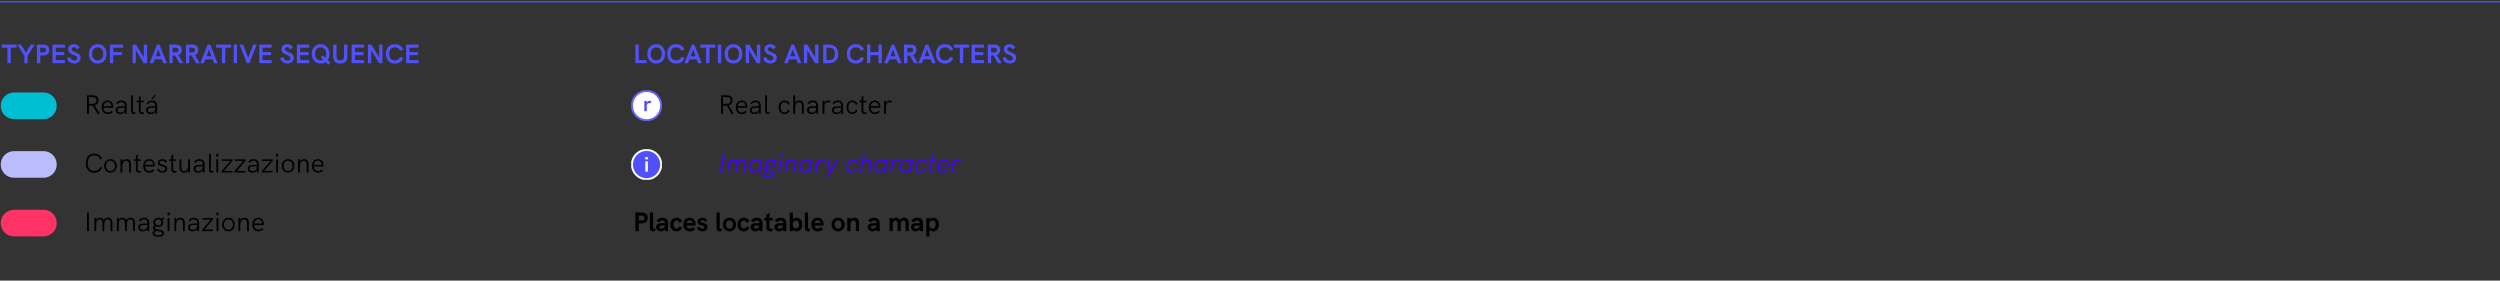 <?xml version="1.0" encoding="utf-8"?>
<!-- Generator: Adobe Illustrator 25.1.0, SVG Export Plug-In . SVG Version: 6.00 Build 0)  -->
<svg version="1.1" id="Livello_1" xmlns="http://www.w3.org/2000/svg" xmlns:xlink="http://www.w3.org/1999/xlink" x="0px" y="0px"
	 viewBox="0 0 938 105.29" enable-background="new 0 0 938 105.29" xml:space="preserve">
<rect x="0" y="0" width="938" height="105.29" fill="#333333" stroke="none"/>
<g>
	<defs>
		<rect id="SVGID_1_" y="0" width="938" height="105.29"/>
	</defs>
	<clipPath id="SVGID_2_">
		<use xlink:href="#SVGID_1_"  overflow="visible"/>
	</clipPath>
	<g id="Legend01" clip-path="url(#SVGID_2_)">
		<g enable-background="new    ">
			<path d="M36.582,42.713l-1.779-3.088h-0.47h-0.969v3.088h-0.71v-6.966h1.989
				c1.499,0,2.299,0.669,2.299,1.929c0,0.979-0.49,1.609-1.429,1.858l1.899,3.179H36.582z
				 M34.572,38.965c1.1,0,1.649-0.43,1.649-1.279s-0.55-1.279-1.649-1.279h-1.209v2.559H34.572z"/>
			<path d="M42.451,40.435h-3.608c0.02,1.079,0.62,1.729,1.589,1.729c0.54,0,0.969-0.14,1.419-0.619
				l0.48,0.419c-0.58,0.61-1.149,0.83-1.909,0.83c-1.499,0-2.269-1.119-2.269-2.519
				c0-1.39,0.76-2.568,2.189-2.568c1.509,0,2.139,1.179,2.139,2.298
				C42.481,40.145,42.471,40.315,42.451,40.435z M38.843,39.855h2.979c0-0.021-0.01-0.07-0.01-0.16
				c-0.05-0.8-0.56-1.409-1.469-1.409C39.453,38.285,38.903,38.986,38.843,39.855z"/>
			<path d="M47.542,39.645v3.068h-0.63l-0.04-0.76c-0.39,0.55-0.989,0.84-1.769,0.84
				c-1.069,0-1.699-0.56-1.699-1.51c0-0.499,0.2-0.879,0.56-1.099
				c0.38-0.22,0.91-0.311,1.879-0.311h1.009v-0.229c0-0.859-0.45-1.329-1.279-1.329
				c-0.62,0-1.099,0.27-1.499,0.819l-0.5-0.42c0.529-0.689,1.169-1.009,2.009-1.009
				C46.822,37.706,47.542,38.415,47.542,39.645z M46.852,40.504v-0.069h-0.949
				c-0.91,0-1.299,0.06-1.539,0.249c-0.18,0.141-0.27,0.36-0.27,0.64
				c0,0.55,0.47,0.9,1.209,0.9C46.252,42.224,46.852,41.554,46.852,40.504z"/>
			<path d="M49.184,41.644v-5.896h0.689v5.856c0,0.34,0.12,0.56,0.45,0.56
				c0.15,0,0.32-0.04,0.47-0.09l0.01,0.59c-0.21,0.069-0.46,0.13-0.68,0.13
				C49.553,42.793,49.184,42.413,49.184,41.644z"/>
			<path d="M53.973,42.663c-0.26,0.08-0.52,0.13-0.75,0.13c-0.66,0-1.14-0.37-1.14-1.239
				v-3.188h-0.819v-0.58h0.819v-1.379l0.689-0.52v1.898h1.189v0.58h-1.189v3.099
				c0,0.479,0.22,0.699,0.61,0.699c0.17,0,0.36-0.04,0.58-0.109L53.973,42.663z"/>
			<path d="M58.952,39.645v3.068h-0.63l-0.04-0.76c-0.39,0.55-0.989,0.84-1.769,0.84
				c-1.069,0-1.699-0.56-1.699-1.51c0-0.499,0.2-0.879,0.56-1.099
				c0.38-0.22,0.91-0.311,1.879-0.311h1.009v-0.229c0-0.859-0.45-1.329-1.279-1.329
				c-0.62,0-1.099,0.27-1.499,0.819l-0.5-0.42c0.529-0.689,1.169-1.009,2.009-1.009
				C58.232,37.706,58.952,38.415,58.952,39.645z M58.262,40.504v-0.069H57.312
				c-0.91,0-1.299,0.06-1.539,0.249c-0.18,0.141-0.27,0.36-0.27,0.64
				c0,0.55,0.47,0.9,1.209,0.9C57.662,42.224,58.262,41.554,58.262,40.504z M57.282,37.156h-0.529
				l1.079-1.409h0.74L57.282,37.156z"/>
		</g>
		<g enable-background="new    ">
			<path d="M32.193,61.215c0-2.239,1.209-3.568,3.218-3.568c1.399,0,2.378,0.64,2.868,1.909l-0.66,0.25
				c-0.37-1-1.109-1.479-2.208-1.479c-1.599,0-2.509,1.04-2.509,2.889
				c0,1.859,0.899,2.918,2.458,2.918c1.09,0,1.869-0.51,2.259-1.509l0.68,0.25
				c-0.52,1.27-1.549,1.938-2.938,1.938C33.382,64.813,32.193,63.464,32.193,61.215z"/>
			<path d="M39.083,62.244c0-1.459,0.95-2.538,2.359-2.538c1.399,0,2.369,1.079,2.369,2.538
				c0,1.449-0.959,2.549-2.369,2.549S39.083,63.703,39.083,62.244z M43.121,62.244
				c0-1.119-0.63-1.929-1.679-1.929c-1.06,0-1.669,0.819-1.669,1.929
				c0,1.119,0.62,1.939,1.669,1.939C42.501,64.184,43.121,63.344,43.121,62.244z"/>
			<path d="M49.13,61.695v3.019h-0.689v-2.849c0-1.06-0.34-1.549-1.08-1.549
				c-0.93,0-1.469,0.8-1.469,2.188v2.209h-0.689v-4.928h0.689v0.72
				c0.32-0.499,0.919-0.799,1.629-0.799C48.581,59.706,49.13,60.386,49.13,61.695z"/>
			<path d="M52.881,64.663c-0.26,0.08-0.52,0.13-0.75,0.13c-0.66,0-1.14-0.37-1.14-1.239
				v-3.188h-0.819v-0.58h0.819v-1.379l0.69-0.52v1.898h1.189v0.58h-1.189v3.099
				c0,0.479,0.22,0.699,0.609,0.699c0.17,0,0.36-0.04,0.58-0.109L52.881,64.663z"/>
			<path d="M58.04,62.435h-3.608c0.02,1.079,0.62,1.729,1.589,1.729c0.54,0,0.969-0.14,1.419-0.619
				l0.48,0.419c-0.58,0.61-1.149,0.83-1.909,0.83c-1.499,0-2.269-1.119-2.269-2.519
				c0-1.39,0.76-2.568,2.189-2.568c1.509,0,2.139,1.179,2.139,2.298
				C58.07,62.145,58.06,62.315,58.04,62.435z M54.432,61.855h2.979c0-0.021-0.01-0.07-0.01-0.16
				c-0.05-0.8-0.56-1.409-1.469-1.409C55.042,60.285,54.492,60.986,54.432,61.855z"/>
			<path d="M58.933,63.504l0.58-0.26c0.18,0.51,0.66,0.939,1.429,0.939
				c0.669,0,1.1-0.33,1.1-0.85c0-1.31-2.839-0.49-2.839-2.239
				c0-0.859,0.7-1.389,1.689-1.389c0.79,0,1.429,0.329,1.769,1.029l-0.55,0.3
				c-0.24-0.44-0.63-0.72-1.239-0.72c-0.61,0-1,0.25-1,0.68
				c0,1.169,2.848,0.43,2.848,2.299c0,0.999-0.819,1.499-1.769,1.499
				C59.982,64.793,59.193,64.293,58.933,63.504z"/>
			<path d="M66.171,64.663c-0.26,0.08-0.52,0.13-0.75,0.13c-0.66,0-1.14-0.37-1.14-1.239
				v-3.188h-0.819v-0.58h0.819v-1.379l0.69-0.52v1.898h1.189v0.58h-1.189v3.099
				c0,0.479,0.22,0.699,0.609,0.699c0.17,0,0.36-0.04,0.58-0.109L66.171,64.663z"/>
			<path d="M71.29,59.785v4.928h-0.689v-0.71c-0.35,0.53-0.979,0.79-1.629,0.79
				c-1.119,0-1.609-0.77-1.609-1.989v-3.019h0.689v2.849c0,0.8,0.14,1.55,1.08,1.55
				c0.979,0,1.469-0.85,1.469-2.129v-2.27H71.29z"/>
			<path d="M76.78,61.645v3.068h-0.63l-0.04-0.76c-0.39,0.55-0.989,0.84-1.769,0.84
				c-1.069,0-1.699-0.56-1.699-1.51c0-0.499,0.2-0.879,0.56-1.099
				c0.38-0.22,0.91-0.311,1.879-0.311h1.009v-0.229c0-0.859-0.45-1.329-1.279-1.329
				c-0.62,0-1.099,0.27-1.499,0.819l-0.5-0.42c0.529-0.689,1.169-1.009,2.009-1.009
				C76.061,59.706,76.78,60.415,76.78,61.645z M76.09,62.504v-0.069h-0.949
				c-0.91,0-1.299,0.06-1.539,0.249c-0.18,0.141-0.27,0.36-0.27,0.64
				c0,0.55,0.47,0.9,1.209,0.9C75.491,64.224,76.09,63.554,76.09,62.504z"/>
			<path d="M78.422,63.644v-5.896h0.689v5.856c0,0.34,0.12,0.56,0.45,0.56
				c0.15,0,0.32-0.04,0.47-0.09l0.01,0.59c-0.21,0.069-0.46,0.13-0.68,0.13
				C78.792,64.793,78.422,64.413,78.422,63.644z"/>
			<path d="M81.102,57.747h0.799v1.02h-0.799V57.747z M81.162,59.785h0.689v4.928h-0.689V59.785z"/>
			<path d="M87.23,60.335l-3.208,3.788h3.188v0.59h-4.098v-0.5l3.278-3.838h-3.108v-0.59h3.948V60.335z"
				/>
			<path d="M92.1,60.335l-3.208,3.788h3.188v0.59h-4.098v-0.5l3.278-3.838h-3.108v-0.59h3.948V60.335z"
				/>
			<path d="M97.08,61.645v3.068H96.45l-0.04-0.76c-0.39,0.55-0.989,0.84-1.769,0.84
				c-1.069,0-1.699-0.56-1.699-1.51c0-0.499,0.2-0.879,0.56-1.099
				c0.38-0.22,0.91-0.311,1.879-0.311h1.009v-0.229c0-0.859-0.45-1.329-1.279-1.329
				c-0.62,0-1.099,0.27-1.499,0.819l-0.5-0.42c0.529-0.689,1.169-1.009,2.009-1.009
				C96.36,59.706,97.08,60.415,97.08,61.645z M96.39,62.504v-0.069h-0.949
				c-0.91,0-1.299,0.06-1.539,0.249c-0.18,0.141-0.27,0.36-0.27,0.64
				c0,0.55,0.47,0.9,1.209,0.9C95.791,64.224,96.39,63.554,96.39,62.504z"/>
			<path d="M102.32,60.335l-3.208,3.788h3.188v0.59h-4.098v-0.5l3.278-3.838h-3.108v-0.59h3.948V60.335z
				"/>
			<path d="M103.572,57.747h0.799v1.02h-0.799V57.747z M103.632,59.785h0.689v4.928h-0.689V59.785z"/>
			<path d="M105.712,62.244c0-1.459,0.949-2.538,2.358-2.538c1.399,0,2.369,1.079,2.369,2.538
				c0,1.449-0.959,2.549-2.369,2.549S105.712,63.703,105.712,62.244z M109.75,62.244
				c0-1.119-0.63-1.929-1.679-1.929c-1.06,0-1.669,0.819-1.669,1.929
				c0,1.119,0.62,1.939,1.669,1.939C109.13,64.184,109.75,63.344,109.75,62.244z"/>
			<path d="M115.759,61.695v3.019h-0.689v-2.849c0-1.06-0.34-1.549-1.08-1.549
				c-0.93,0-1.469,0.8-1.469,2.188v2.209h-0.689v-4.928h0.689v0.72
				c0.32-0.499,0.919-0.799,1.629-0.799C115.209,59.706,115.759,60.386,115.759,61.695z"/>
			<path d="M121.359,62.435h-3.608c0.02,1.079,0.62,1.729,1.589,1.729
				c0.54,0,0.969-0.14,1.419-0.619l0.48,0.419c-0.58,0.61-1.149,0.83-1.909,0.83
				c-1.499,0-2.269-1.119-2.269-2.519c0-1.39,0.76-2.568,2.189-2.568
				c1.509,0,2.139,1.179,2.139,2.298C121.389,62.145,121.379,62.315,121.359,62.435z M117.751,61.855
				h2.979c0-0.021-0.01-0.07-0.01-0.16c-0.05-0.8-0.56-1.409-1.469-1.409
				C118.361,60.285,117.811,60.986,117.751,61.855z"/>
		</g>
		<g enable-background="new    ">
			<path d="M32.652,79.747h0.71v6.966h-0.71V79.747z"/>
			<path d="M42.169,83.635v3.078H41.479V83.824c0-0.42,0-1.509-1.079-1.509
				c-1,0-1.27,0.919-1.27,2.028v2.369h-0.689v-2.849c0-0.819-0.25-1.549-1.109-1.549
				c-0.959,0-1.229,0.909-1.229,2.028v2.369H35.413l-0.01-4.928h0.67v0.601
				c0.31-0.49,0.81-0.68,1.359-0.68c0.69,0,1.2,0.3,1.449,0.949
				c0.32-0.63,0.87-0.949,1.619-0.949C41.679,81.706,42.169,82.486,42.169,83.635z"/>
			<path d="M50.629,83.635v3.078h-0.69V83.824c0-0.42,0-1.509-1.079-1.509
				c-1,0-1.27,0.919-1.27,2.028v2.369h-0.689v-2.849c0-0.819-0.25-1.549-1.109-1.549
				c-0.959,0-1.229,0.909-1.229,2.028v2.369h-0.689l-0.01-4.928h0.67v0.601
				c0.31-0.49,0.81-0.68,1.359-0.68c0.69,0,1.2,0.3,1.449,0.949
				c0.32-0.63,0.87-0.949,1.619-0.949C50.139,81.706,50.629,82.486,50.629,83.635z"/>
			<path d="M56,83.645v3.068h-0.63l-0.04-0.76c-0.39,0.55-0.989,0.84-1.769,0.84
				c-1.069,0-1.699-0.56-1.699-1.51c0-0.499,0.2-0.879,0.56-1.099
				c0.38-0.22,0.91-0.311,1.879-0.311h1.009v-0.229c0-0.859-0.45-1.329-1.279-1.329
				c-0.62,0-1.099,0.27-1.499,0.819l-0.5-0.42c0.529-0.689,1.169-1.009,2.009-1.009
				C55.281,81.706,56,82.415,56,83.645z M55.311,84.504v-0.069h-0.949
				c-0.91,0-1.299,0.06-1.539,0.249c-0.18,0.141-0.27,0.36-0.27,0.64
				c0,0.55,0.47,0.9,1.209,0.9C54.711,86.224,55.311,85.554,55.311,84.504z"/>
			<path d="M61.521,87.473c0,0.93-0.87,1.359-2.109,1.359c-1.369,0-2.199-0.54-2.199-1.52
				c0-0.1,0.01-0.16,0.02-0.22l0.799-0.68c-0.38-0.17-0.64-0.45-0.64-0.939
				c0-0.399,0.18-0.699,0.53-0.939c-0.26-0.3-0.42-0.68-0.42-1.119
				c0-1,0.82-1.709,1.879-1.709c0.48,0,0.91,0.149,1.229,0.399l0.68-0.59l0.36,0.45
				l-0.67,0.56c0.17,0.27,0.27,0.579,0.27,0.93c0,1.009-0.819,1.679-1.859,1.679
				c-0.38,0-0.729-0.09-1.02-0.25c-0.2,0.11-0.32,0.29-0.32,0.5c0,0.5,0.62,0.619,1.329,0.729
				C60.361,86.263,61.521,86.403,61.521,87.473z M60.831,87.532c0-0.6-0.779-0.689-1.599-0.819
				c-0.22-0.03-0.45-0.07-0.66-0.12l-0.669,0.649c-0.01,0.051-0.01,0.07-0.01,0.091
				c0,0.699,0.71,0.919,1.549,0.919C60.311,88.252,60.831,88.012,60.831,87.532z M58.182,83.435
				c0,0.64,0.46,1.13,1.199,1.13c0.74,0,1.18-0.48,1.18-1.13
				c0-0.68-0.46-1.149-1.169-1.149C58.692,82.285,58.182,82.755,58.182,83.435z"/>
			<path d="M62.833,79.747h0.799v1.02h-0.799V79.747z M62.893,81.785h0.689v4.928h-0.689V81.785z"/>
			<path d="M69.33,83.695v3.019h-0.689v-2.849c0-1.06-0.34-1.549-1.08-1.549
				c-0.93,0-1.469,0.8-1.469,2.188v2.209h-0.689v-4.928h0.689v0.72
				c0.32-0.499,0.919-0.799,1.629-0.799C68.78,81.706,69.33,82.386,69.33,83.695z"/>
			<path d="M74.7,83.645v3.068h-0.63l-0.04-0.76c-0.39,0.55-0.989,0.84-1.769,0.84
				c-1.069,0-1.699-0.56-1.699-1.51c0-0.499,0.2-0.879,0.56-1.099
				c0.38-0.22,0.91-0.311,1.879-0.311h1.009v-0.229c0-0.859-0.45-1.329-1.279-1.329
				c-0.62,0-1.099,0.27-1.499,0.819l-0.5-0.42c0.529-0.689,1.169-1.009,2.009-1.009
				C73.98,81.706,74.7,82.415,74.7,83.645z M74.01,84.504v-0.069h-0.949
				c-0.91,0-1.299,0.06-1.539,0.249c-0.18,0.141-0.27,0.36-0.27,0.64
				c0,0.55,0.47,0.9,1.209,0.9C73.411,86.224,74.01,85.554,74.01,84.504z"/>
			<path d="M79.94,82.335l-3.208,3.788h3.188v0.59h-4.098v-0.5l3.278-3.838h-3.108v-0.59h3.948V82.335z"
				/>
			<path d="M81.192,79.747h0.799v1.02h-0.799V79.747z M81.252,81.785h0.689v4.928h-0.689V81.785z"/>
			<path d="M83.333,84.244c0-1.459,0.949-2.538,2.358-2.538c1.399,0,2.369,1.079,2.369,2.538
				c0,1.449-0.959,2.549-2.369,2.549S83.333,85.703,83.333,84.244z M87.37,84.244
				c0-1.119-0.63-1.929-1.679-1.929c-1.06,0-1.669,0.819-1.669,1.929
				c0,1.119,0.62,1.939,1.669,1.939C86.75,86.184,87.37,85.344,87.37,84.244z"/>
			<path d="M93.38,83.695v3.019h-0.689v-2.849c0-1.06-0.34-1.549-1.08-1.549
				c-0.93,0-1.469,0.8-1.469,2.188v2.209h-0.689v-4.928h0.689v0.72
				c0.32-0.499,0.919-0.799,1.629-0.799C92.83,81.706,93.38,82.386,93.38,83.695z"/>
			<path d="M98.979,84.435h-3.608c0.02,1.079,0.62,1.729,1.589,1.729c0.54,0,0.969-0.14,1.419-0.619
				l0.48,0.419c-0.58,0.61-1.149,0.83-1.909,0.83c-1.499,0-2.269-1.119-2.269-2.519
				c0-1.39,0.76-2.568,2.189-2.568c1.509,0,2.139,1.179,2.139,2.298
				C99.01,84.145,99,84.315,98.979,84.435z M95.372,83.855h2.979c0-0.021-0.01-0.07-0.01-0.16
				c-0.05-0.8-0.56-1.409-1.469-1.409C95.981,82.285,95.432,82.986,95.372,83.855z"/>
		</g>
		<path id="Rectangle_13359" fill="#00BFD3" d="M5.278,34.696h11c2.734-0.027,4.973,2.167,5,4.902
			c0,0.033,0,0.066,0,0.098l0,0c0.027,2.734-2.167,4.973-4.901,5
			c-0.033,0-0.066,0-0.099,0h-11c-2.734,0.027-4.973-2.167-5-4.902
			c-0-0.033-0-0.066,0-0.098l0,0C0.286,36.938,2.52,34.704,5.278,34.696z"/>
		<path id="Rectangle_13360" fill="#BBBBFF" d="M5.278,56.696h11c2.734-0.027,4.973,2.167,5,4.902
			c0,0.033,0,0.066,0,0.098l0,0c0.027,2.734-2.167,4.973-4.901,5
			c-0.033,0-0.066,0-0.099,0h-11c-2.734,0.027-4.973-2.167-5-4.902
			c-0-0.033-0-0.066,0-0.098l0,0C0.286,58.938,2.52,56.704,5.278,56.696z"/>
		<path id="Rectangle_13361" fill="#FF3366" d="M5.278,78.696h11c2.734-0.027,4.973,2.167,5,4.902
			c0,0.033,0,0.066,0,0.098l0,0c0.027,2.734-2.167,4.973-4.901,5
			c-0.033,0-0.066,0-0.099,0h-11c-2.734,0.027-4.973-2.167-5-4.902
			c-0-0.033-0-0.066,0-0.098l0,0C0.286,80.938,2.52,78.704,5.278,78.696z"/>
		<g id="Raggruppa_24452" transform="translate(1293.157 137.196)">
			<g enable-background="new    ">
				<path fill="#5151FC" d="M-1054.756-120.461h1.25v5.816h2.979v1.149h-4.228V-120.461z"/>
				<path fill="#5151FC" d="M-1050.276-116.974c0-2.188,1.35-3.638,3.328-3.638
					c1.989,0,3.328,1.449,3.328,3.638c0,2.18-1.349,3.629-3.328,3.629
					C-1048.926-113.345-1050.276-114.794-1050.276-116.974z M-1044.868-116.974
					c0-1.509-0.81-2.448-2.079-2.448c-1.269,0-2.079,0.93-2.079,2.448
					c0,1.51,0.81,2.439,2.079,2.439C-1045.678-114.534-1044.868-115.474-1044.868-116.974z"/>
				<path fill="#5151FC" d="M-1042.825-116.983c0-2.229,1.319-3.638,3.378-3.638
					c1.469,0,2.579,0.71,3.088,2.039l-1.149,0.449c-0.31-0.869-0.989-1.299-1.939-1.299
					c-1.349,0-2.129,0.879-2.129,2.438c0,1.569,0.79,2.459,2.129,2.459
					c0.959,0,1.639-0.45,1.939-1.33l1.169,0.44c-0.5,1.349-1.619,2.079-3.108,2.079
					C-1041.506-113.345-1042.825-114.755-1042.825-116.983z"/>
				<path fill="#5151FC" d="M-1031.748-114.935h-2.729l-0.529,1.439h-1.359l2.789-6.966h0.939l2.778,6.966
					h-1.359L-1031.748-114.935z M-1032.167-116.084l-0.939-2.538l-0.939,2.538H-1032.167z"/>
				<path fill="#5151FC" d="M-1028.216-119.312h-2.179v-1.149h5.617v1.149h-2.179v5.816h-1.259V-119.312z"/>
				<path fill="#5151FC" d="M-1023.816-120.461h1.25v6.966h-1.25V-120.461z"/>
				<path fill="#5151FC" d="M-1021.296-116.974c0-2.188,1.35-3.638,3.328-3.638
					c1.989,0,3.328,1.449,3.328,3.638c0,2.18-1.349,3.629-3.328,3.629
					C-1019.946-113.345-1021.296-114.794-1021.296-116.974z M-1015.888-116.974
					c0-1.509-0.81-2.448-2.079-2.448c-1.269,0-2.079,0.93-2.079,2.448
					c0,1.51,0.81,2.439,2.079,2.439C-1016.698-114.534-1015.888-115.474-1015.888-116.974z"/>
				<path fill="#5151FC" d="M-1007.899-120.461v6.966h-1.299l-2.918-4.817v4.817h-1.25v-6.966h1.29
					l2.928,4.797v-4.797H-1007.899z"/>
				<path fill="#5151FC" d="M-1006.805-115.464l1.239-0.31c0.09,0.829,0.64,1.299,1.449,1.299
					c0.7,0,1.149-0.35,1.149-0.939c0-0.479-0.36-0.779-1.389-1.189
					c-1.459-0.569-1.979-1.1-1.979-2.108c0-1.13,0.87-1.899,2.169-1.899
					c0.939,0,1.679,0.43,2.119,1.27l-1.04,0.64c-0.24-0.52-0.649-0.8-1.119-0.8
					c-0.5,0-0.88,0.33-0.88,0.76c0,0.46,0.34,0.72,1.39,1.129
					c1.489,0.57,1.979,1.1,1.979,2.089c0,1.3-0.989,2.159-2.418,2.159
					C-1005.526-113.365-1006.606-114.194-1006.805-115.464z"/>
				<path fill="#5151FC" d="M-994.348-114.935h-2.729l-0.529,1.439h-1.359l2.789-6.966h0.939l2.778,6.966
					h-1.359L-994.348-114.935z M-994.768-116.084l-0.939-2.538l-0.939,2.538H-994.768z"/>
				<path fill="#5151FC" d="M-986.069-120.461v6.966h-1.299l-2.918-4.817v4.817h-1.25v-6.966h1.29
					l2.928,4.797v-4.797H-986.069z"/>
				<path fill="#5151FC" d="M-984.306-120.461h2.019c2.309,0,3.628,1.279,3.628,3.538
					c0,2.219-1.279,3.428-3.638,3.428h-2.009V-120.461z M-982.417-114.645
					c1.759,0,2.499-0.689,2.499-2.329c0-1.608-0.74-2.338-2.389-2.338h-0.75v4.667H-982.417z"/>
				<path fill="#5151FC" d="M-975.446-116.983c0-2.229,1.319-3.638,3.378-3.638
					c1.469,0,2.579,0.71,3.088,2.039l-1.149,0.449c-0.31-0.869-0.989-1.299-1.939-1.299
					c-1.349,0-2.129,0.879-2.129,2.438c0,1.569,0.79,2.459,2.129,2.459
					c0.959,0,1.639-0.45,1.939-1.33l1.169,0.44c-0.5,1.349-1.619,2.079-3.108,2.079
					C-974.127-113.345-975.446-114.755-975.446-116.983z"/>
				<path fill="#5151FC" d="M-967.856-120.461h1.25v2.808h3.048v-2.808h1.249v6.966h-1.249v-3.009h-3.048
					v3.009h-1.25V-120.461z"/>
				<path fill="#5151FC" d="M-956.769-114.935h-2.729l-0.529,1.439h-1.359l2.789-6.966h0.939l2.778,6.966
					h-1.359L-956.769-114.935z M-957.188-116.084l-0.939-2.538l-0.939,2.538H-957.188z"/>
				<path fill="#5151FC" d="M-950.168-113.495l-1.669-2.889h-0.42h-0.46v2.889h-1.239v-6.966h2.279
					c1.659,0,2.369,0.759,2.369,2.009c0,0.999-0.459,1.639-1.289,1.919l1.879,3.038H-950.168z
					 M-951.807-117.533c0.81,0,1.25-0.22,1.25-0.899s-0.44-0.879-1.25-0.879h-0.91v1.778
					H-951.807z"/>
				<path fill="#5151FC" d="M-943.979-114.935h-2.729l-0.529,1.439h-1.359l2.789-6.966h0.939l2.778,6.966
					h-1.359L-943.979-114.935z M-944.398-116.084l-0.939-2.538l-0.939,2.538H-944.398z"/>
				<path fill="#5151FC" d="M-941.986-116.983c0-2.229,1.319-3.638,3.378-3.638
					c1.469,0,2.579,0.71,3.088,2.039l-1.149,0.449c-0.31-0.869-0.989-1.299-1.939-1.299
					c-1.349,0-2.129,0.879-2.129,2.438c0,1.569,0.79,2.459,2.129,2.459
					c0.959,0,1.639-0.45,1.939-1.33l1.169,0.44c-0.5,1.349-1.619,2.079-3.108,2.079
					C-940.667-113.345-941.986-114.755-941.986-116.983z"/>
				<path fill="#5151FC" d="M-933.017-119.312h-2.179v-1.149h5.617v1.149h-2.179v5.816h-1.259V-119.312z"/>
				<path fill="#5151FC" d="M-928.617-120.461h4.638v1.149h-3.388v1.658h3.148v1.149h-3.148v1.859h3.388
					v1.149h-4.638V-120.461z"/>
				<path fill="#5151FC" d="M-918.729-113.495l-1.669-2.889h-0.42h-0.46v2.889h-1.239v-6.966h2.279
					c1.659,0,2.369,0.759,2.369,2.009c0,0.999-0.459,1.639-1.289,1.919l1.879,3.038H-918.729z
					 M-920.368-117.533c0.81,0,1.25-0.22,1.25-0.899s-0.44-0.879-1.25-0.879h-0.91v1.778
					H-920.368z"/>
				<path fill="#5151FC" d="M-916.967-115.464l1.239-0.31c0.09,0.829,0.64,1.299,1.449,1.299
					c0.7,0,1.149-0.35,1.149-0.939c0-0.479-0.36-0.779-1.389-1.189
					c-1.459-0.569-1.979-1.1-1.979-2.108c0-1.13,0.87-1.899,2.169-1.899
					c0.939,0,1.679,0.43,2.119,1.27l-1.04,0.64c-0.24-0.52-0.649-0.8-1.119-0.8
					c-0.5,0-0.88,0.33-0.88,0.76c0,0.46,0.34,0.72,1.39,1.129
					c1.489,0.57,1.979,1.1,1.979,2.089c0,1.3-0.989,2.159-2.418,2.159
					C-915.687-113.365-916.767-114.194-916.967-115.464z"/>
			</g>
		</g>
		<g id="Raggruppa_24453" transform="translate(1293.157 137.196)">
			<g enable-background="new    ">
				<path d="M-1018.664-94.483l-1.779-3.088h-0.47h-0.969v3.088h-0.71v-6.966h1.989
					c1.499,0,2.299,0.669,2.299,1.929c0,0.979-0.49,1.609-1.429,1.858l1.899,3.179H-1018.664z
					 M-1020.673-98.231c1.1,0,1.649-0.43,1.649-1.279s-0.55-1.279-1.649-1.279h-1.209v2.559H-1020.673z"
					/>
				<path d="M-1012.794-96.761h-3.608c0.02,1.079,0.62,1.729,1.589,1.729
					c0.54,0,0.969-0.14,1.419-0.619l0.48,0.419c-0.58,0.61-1.149,0.83-1.909,0.83
					c-1.499,0-2.269-1.119-2.269-2.519c0-1.39,0.76-2.568,2.189-2.568
					c1.509,0,2.139,1.179,2.139,2.298C-1012.764-97.051-1012.774-96.881-1012.794-96.761z
					 M-1016.402-97.341h2.979c0-0.021-0.01-0.07-0.01-0.16c-0.05-0.8-0.56-1.409-1.469-1.409
					C-1015.792-98.911-1016.342-98.21-1016.402-97.341z"/>
				<path d="M-1007.703-97.551v3.068h-0.63l-0.04-0.76c-0.39,0.55-0.989,0.84-1.769,0.84
					c-1.069,0-1.699-0.56-1.699-1.51c0-0.499,0.2-0.879,0.56-1.099
					c0.38-0.22,0.91-0.311,1.879-0.311h1.009v-0.229c0-0.859-0.45-1.329-1.279-1.329
					c-0.62,0-1.099,0.27-1.499,0.819l-0.5-0.42c0.529-0.689,1.169-1.009,2.009-1.009
					C-1008.423-99.49-1007.703-98.781-1007.703-97.551z M-1008.393-96.692v-0.069h-0.949
					c-0.91,0-1.299,0.06-1.539,0.249c-0.18,0.141-0.27,0.36-0.27,0.64
					c0,0.55,0.47,0.9,1.209,0.9C-1008.993-94.972-1008.393-95.642-1008.393-96.692z"/>
				<path d="M-1006.062-95.552v-5.896h0.689v5.856c0,0.34,0.12,0.56,0.45,0.56
					c0.15,0,0.32-0.04,0.47-0.09l0.01,0.59c-0.21,0.069-0.46,0.13-0.68,0.13
					C-1005.692-94.403-1006.062-94.783-1006.062-95.552z"/>
				<path d="M-1001.002-96.931c0-1.3,0.73-2.559,2.219-2.559c0.88,0,1.609,0.439,1.999,1.358
					l-0.66,0.261c-0.229-0.63-0.719-1.01-1.339-1.01c-1.049,0-1.519,0.939-1.519,1.949
					c0,1.009,0.47,1.919,1.529,1.919c0.62,0,1.109-0.37,1.299-1l0.64,0.24
					c-0.33,0.899-1.049,1.369-1.939,1.369C-1000.202-94.403-1001.002-95.562-1001.002-96.931z"/>
				<path d="M-991.584-97.501v3.019h-0.689v-2.849c0-1.069-0.34-1.549-1.08-1.549
					c-0.939,0-1.469,0.77-1.469,2.129v2.269h-0.689v-6.966h0.689v2.758
					c0.32-0.499,0.919-0.799,1.629-0.799C-992.134-99.49-991.584-98.81-991.584-97.501z"/>
				<path d="M-986.214-97.551v3.068h-0.63l-0.04-0.76c-0.39,0.55-0.989,0.84-1.769,0.84
					c-1.069,0-1.699-0.56-1.699-1.51c0-0.499,0.2-0.879,0.56-1.099
					c0.38-0.22,0.91-0.311,1.879-0.311h1.009v-0.229c0-0.859-0.45-1.329-1.279-1.329
					c-0.62,0-1.099,0.27-1.499,0.819l-0.5-0.42c0.529-0.689,1.169-1.009,2.009-1.009
					C-986.934-99.49-986.214-98.781-986.214-97.551z M-986.904-96.692v-0.069h-0.949
					c-0.91,0-1.299,0.06-1.539,0.249c-0.18,0.141-0.27,0.36-0.27,0.64
					c0,0.55,0.47,0.9,1.209,0.9C-987.504-94.972-986.904-95.642-986.904-96.692z"/>
				<path d="M-981.534-99.28l-0.34,0.56c-0.229-0.101-0.439-0.15-0.649-0.15
					c-0.76,0-1.319,0.569-1.319,1.64v2.748h-0.689v-4.928h0.689v0.74
					c0.36-0.649,0.959-0.819,1.459-0.819C-982.084-99.49-981.803-99.43-981.534-99.28z"/>
				<path d="M-976.844-97.551v3.068h-0.63l-0.04-0.76c-0.39,0.55-0.989,0.84-1.769,0.84
					c-1.069,0-1.699-0.56-1.699-1.51c0-0.499,0.2-0.879,0.56-1.099
					c0.38-0.22,0.91-0.311,1.879-0.311h1.009v-0.229c0-0.859-0.45-1.329-1.279-1.329
					c-0.62,0-1.099,0.27-1.499,0.819l-0.5-0.42c0.529-0.689,1.169-1.009,2.009-1.009
					C-977.564-99.49-976.844-98.781-976.844-97.551z M-977.534-96.692v-0.069h-0.949
					c-0.91,0-1.299,0.06-1.539,0.249c-0.18,0.141-0.27,0.36-0.27,0.64
					c0,0.55,0.47,0.9,1.209,0.9C-978.134-94.972-977.534-95.642-977.534-96.692z"/>
				<path d="M-975.573-96.931c0-1.3,0.73-2.559,2.219-2.559c0.879,0,1.609,0.439,1.999,1.358
					l-0.66,0.261c-0.229-0.63-0.719-1.01-1.339-1.01c-1.05,0-1.52,0.939-1.52,1.949
					c0,1.009,0.47,1.919,1.529,1.919c0.62,0,1.109-0.37,1.299-1l0.64,0.24
					c-0.33,0.899-1.049,1.369-1.939,1.369C-974.773-94.403-975.573-95.562-975.573-96.931z"/>
				<path d="M-968.033-94.533c-0.26,0.08-0.52,0.13-0.75,0.13c-0.66,0-1.14-0.37-1.14-1.239
					v-3.188h-0.819v-0.58h0.819v-1.379l0.689-0.52v1.898h1.189v0.58h-1.189v3.099
					c0,0.479,0.22,0.699,0.61,0.699c0.17,0,0.36-0.04,0.58-0.109L-968.033-94.533z"/>
				<path d="M-962.875-96.761h-3.608c0.02,1.079,0.62,1.729,1.589,1.729
					c0.54,0,0.969-0.14,1.419-0.619l0.48,0.419c-0.58,0.61-1.149,0.83-1.909,0.83
					c-1.499,0-2.269-1.119-2.269-2.519c0-1.39,0.76-2.568,2.189-2.568
					c1.509,0,2.139,1.179,2.139,2.298C-962.844-97.051-962.855-96.881-962.875-96.761z M-966.483-97.341
					h2.979c0-0.021-0.01-0.07-0.01-0.16c-0.05-0.8-0.56-1.409-1.469-1.409
					C-965.873-98.911-966.423-98.21-966.483-97.341z"/>
				<path d="M-958.454-99.28l-0.34,0.56c-0.229-0.101-0.439-0.15-0.649-0.15
					c-0.76,0-1.319,0.569-1.319,1.64v2.748h-0.689v-4.928h0.689v0.74
					c0.36-0.649,0.959-0.819,1.459-0.819C-959.004-99.49-958.724-99.43-958.454-99.28z"/>
			</g>
		</g>
		<g id="Raggruppa_24454" transform="translate(1293.157 137.196)">
			<g enable-background="new    ">
				<path fill="#4500FF" d="M-1021.792-79.449h0.709l-1.359,6.966h-0.709L-1021.792-79.449z"/>
				<path fill="#4500FF" d="M-1013.125-76.081c0,0.27-0.04,0.409-0.08,0.64l-0.57,2.958h-0.689
					l0.55-2.818c0.04-0.19,0.08-0.46,0.08-0.68c0-0.479-0.2-0.899-0.849-0.899
					c-0.979,0-1.449,0.959-1.669,2.059l-0.459,2.339h-0.69l0.56-2.879
					c0.04-0.209,0.07-0.419,0.07-0.609c0-0.55-0.24-0.909-0.839-0.909
					c-0.99,0-1.449,0.949-1.669,2.059l-0.459,2.339h-0.69l0.95-4.928h0.669l-0.12,0.601
					c0.399-0.46,1-0.68,1.519-0.68c0.59,0,1.099,0.279,1.219,0.949
					c0.43-0.649,1.12-0.949,1.779-0.949C-1013.515-77.49-1013.125-76.901-1013.125-76.081z"/>
				<path fill="#4500FF" d="M-1007.054-77.411l-0.959,4.928h-0.68l0.13-0.659
					c-0.43,0.479-1.089,0.739-1.759,0.739c-1.219,0-1.869-0.79-1.869-1.959
					c0-1.569,1.159-3.128,2.738-3.128c0.71,0,1.29,0.319,1.569,0.81l0.14-0.73H-1007.054z
					 M-1009.403-76.861c-1.25,0-2.109,1.27-2.109,2.429c0,0.859,0.47,1.39,1.289,1.39
					c1.12,0,1.969-1,2.099-2.169C-1008.014-76.201-1008.494-76.861-1009.403-76.861z"/>
				<path fill="#4500FF" d="M-1005.722-73.703c0,1.06,3.088,0.181,3.088,1.85
					c0,0.989-1.079,1.489-2.378,1.489c-1.18,0-1.939-0.41-1.939-1.239
					c0-0.17,0.03-0.34,0.08-0.53l1.009-0.649c-0.32-0.16-0.54-0.399-0.54-0.81
					c0-0.49,0.32-0.85,0.739-1.1c-0.16-0.229-0.25-0.5-0.25-0.819c0-1.06,0.99-1.979,2.199-1.979
					c0.49,0,0.899,0.149,1.179,0.409l0.799-0.6l0.29,0.45l-0.79,0.579
					c0.09,0.18,0.13,0.38,0.13,0.61c0,1.119-1,1.979-2.169,1.979
					c-0.379,0-0.709-0.09-0.969-0.24C-1005.522-74.172-1005.722-73.972-1005.722-73.703z
					 M-1005.382-72.623l-0.839,0.689c-0.03,0.109-0.04,0.21-0.04,0.279
					c0,0.55,0.57,0.71,1.29,0.71c0.889,0,1.649-0.25,1.649-0.81
					C-1003.323-72.453-1004.492-72.403-1005.382-72.623z M-1005.232-75.511c0,0.529,0.36,0.88,0.97,0.88
					c0.839,0,1.479-0.65,1.479-1.39c0-0.56-0.36-0.89-0.939-0.89
					C-1004.573-76.911-1005.232-76.221-1005.232-75.511z"/>
				<path fill="#4500FF" d="M-1000.292-77.411h0.69l-0.959,4.928h-0.69L-1000.292-77.411z M-999.912-79.449
					h0.72l-0.2,1.02h-0.72L-999.912-79.449z"/>
				<path fill="#4500FF" d="M-994.284-76.111c0,0.27-0.05,0.54-0.07,0.64l-0.58,2.988h-0.69
					l0.57-2.929c0.03-0.159,0.07-0.359,0.07-0.569c0-0.55-0.26-0.899-0.929-0.899
					c-1.08,0-1.599,0.949-1.829,2.148l-0.43,2.249h-0.69l0.959-4.928h0.69l-0.12,0.57
					c0.46-0.47,1.08-0.649,1.619-0.649C-994.774-77.49-994.284-76.951-994.284-76.111z"/>
				<path fill="#4500FF" d="M-988.215-77.411l-0.959,4.928h-0.68l0.13-0.659
					c-0.43,0.479-1.089,0.739-1.759,0.739c-1.219,0-1.869-0.79-1.869-1.959
					c0-1.569,1.159-3.128,2.738-3.128c0.71,0,1.29,0.319,1.569,0.81l0.14-0.73H-988.215z
					 M-990.563-76.861c-1.25,0-2.109,1.27-2.109,2.429c0,0.859,0.47,1.39,1.289,1.39
					c1.12,0,1.969-1,2.099-2.169C-989.174-76.201-989.654-76.861-990.563-76.861z"/>
				<path fill="#4500FF" d="M-983.564-77.27l-0.42,0.579c-0.12-0.069-0.33-0.13-0.58-0.13
					c-0.729,0-1.499,0.5-1.759,1.869l-0.47,2.469h-0.69l0.959-4.928h0.69l-0.14,0.67
					c0.44-0.59,1.1-0.749,1.579-0.749C-984.104-77.49-983.824-77.43-983.564-77.27z"/>
				<path fill="#4500FF" d="M-978.395-77.411l-4.038,6.967h-0.76l1.229-2.119l-1.14-4.848h0.75
					l0.89,3.979l2.299-3.979H-978.395z"/>
				<path fill="#4500FF" d="M-975.602-74.342c0-1.629,1.16-3.147,2.739-3.147
					c0.919,0,1.559,0.489,1.749,1.379l-0.69,0.22c-0.09-0.63-0.52-0.989-1.109-0.989
					c-1.199,0-1.999,1.299-1.999,2.559c0,0.729,0.35,1.31,1.179,1.31
					c0.649,0,1.229-0.391,1.539-1.02l0.59,0.289c-0.48,0.86-1.279,1.34-2.169,1.34
					C-974.992-72.403-975.602-73.243-975.602-74.342z"/>
				<path fill="#4500FF" d="M-966.145-75.471l-0.58,2.988h-0.69l0.57-2.929
					c0.09-0.449,0.26-1.469-0.859-1.469c-1.089,0-1.599,0.949-1.829,2.148l-0.43,2.249h-0.69
					l1.359-6.966h0.689l-0.52,2.608c0.46-0.47,1.069-0.649,1.609-0.649
					C-966.375-77.49-965.905-76.701-966.145-75.471z"/>
				<path fill="#4500FF" d="M-960.015-77.411l-0.959,4.928h-0.68l0.13-0.659
					c-0.43,0.479-1.089,0.739-1.759,0.739c-1.219,0-1.869-0.79-1.869-1.959
					c0-1.569,1.159-3.128,2.738-3.128c0.71,0,1.29,0.319,1.569,0.81l0.14-0.73H-960.015z
					 M-962.364-76.861c-1.25,0-2.109,1.27-2.109,2.429c0,0.859,0.47,1.39,1.289,1.39
					c1.12,0,1.969-1,2.099-2.169C-960.974-76.201-961.454-76.861-962.364-76.861z"/>
				<path fill="#4500FF" d="M-955.365-77.27l-0.42,0.579c-0.12-0.069-0.33-0.13-0.58-0.13
					c-0.729,0-1.499,0.5-1.759,1.869l-0.47,2.469h-0.69l0.959-4.928h0.69l-0.14,0.67
					c0.44-0.59,1.1-0.749,1.579-0.749C-955.904-77.49-955.624-77.43-955.365-77.27z"/>
				<path fill="#4500FF" d="M-950.445-77.411l-0.959,4.928h-0.68l0.13-0.659
					c-0.43,0.479-1.089,0.739-1.759,0.739c-1.219,0-1.869-0.79-1.869-1.959
					c0-1.569,1.159-3.128,2.738-3.128c0.71,0,1.29,0.319,1.569,0.81l0.14-0.73H-950.445z
					 M-952.794-76.861c-1.25,0-2.109,1.27-2.109,2.429c0,0.859,0.47,1.39,1.289,1.39
					c1.12,0,1.969-1,2.099-2.169C-951.405-76.201-951.885-76.861-952.794-76.861z"/>
				<path fill="#4500FF" d="M-949.713-74.342c0-1.629,1.16-3.147,2.739-3.147
					c0.919,0,1.559,0.489,1.749,1.379l-0.69,0.22c-0.09-0.63-0.52-0.989-1.109-0.989
					c-1.199,0-1.999,1.299-1.999,2.559c0,0.729,0.35,1.31,1.179,1.31
					c0.649,0,1.229-0.391,1.539-1.02l0.59,0.289c-0.48,0.86-1.279,1.34-2.169,1.34
					C-949.103-72.403-949.713-73.243-949.713-74.342z"/>
				<path fill="#4500FF" d="M-943.693-73.663c-0.02,0.101-0.03,0.2-0.03,0.26
					c0,0.3,0.17,0.42,0.48,0.42c0.16,0,0.379-0.04,0.62-0.12l-0.07,0.57
					c-0.26,0.08-0.529,0.13-0.759,0.13c-0.57,0-0.959-0.28-0.959-0.88
					c0-0.13,0.02-0.279,0.04-0.38l0.62-3.218h-0.82l0.11-0.53h0.81l0.27-1.379l0.79-0.52
					l-0.37,1.898h1.189l-0.1,0.53h-1.189L-943.693-73.663z"/>
				<path fill="#4500FF" d="M-940.843-74.732c-0.03,0.16-0.05,0.29-0.05,0.45
					c0,0.789,0.45,1.249,1.269,1.249c0.6,0,1.05-0.18,1.569-0.649l0.42,0.47
					c-0.67,0.579-1.279,0.81-2.039,0.81c-1.279,0-1.879-0.8-1.879-1.899
					c0-1.648,1.119-3.188,2.708-3.188c1.279,0,1.779,0.839,1.779,1.778c0,0.3-0.07,0.7-0.16,0.979
					H-940.843z M-940.733-75.292h2.968c0.05-0.18,0.07-0.35,0.07-0.5c0-0.579-0.35-1.079-1.189-1.079
					C-939.814-76.871-940.473-76.17-940.733-75.292z"/>
				<path fill="#4500FF" d="M-932.445-77.27l-0.42,0.579c-0.12-0.069-0.33-0.13-0.58-0.13
					c-0.729,0-1.499,0.5-1.759,1.869l-0.47,2.469h-0.69l0.959-4.928h0.69l-0.14,0.67
					c0.44-0.59,1.1-0.749,1.579-0.749C-932.985-77.49-932.705-77.43-932.445-77.27z"/>
			</g>
		</g>
		<g id="Raggruppa_24455" transform="translate(1293.157 137.196)">
			<g enable-background="new    ">
				<path d="M-1054.756-57.449h2.279c1.559,0,2.369,0.68,2.369,2.009c0,1.349-0.83,2.068-2.369,2.068
					h-1.04v2.889h-1.239V-57.449z M-1052.607-54.521c0.879,0,1.25-0.27,1.25-0.899
					s-0.36-0.879-1.25-0.879h-0.91v1.778H-1052.607z"/>
				<path d="M-1049.305-51.663v-5.786h1.2v5.706c0,0.221,0.13,0.311,0.35,0.311
					c0.11,0,0.24-0.021,0.38-0.061v0.96c-0.27,0.1-0.54,0.149-0.77,0.149
					C-1048.816-50.383-1049.305-50.783-1049.305-51.663z"/>
				<path d="M-1042.488-53.591v3.108h-1.099l-0.1-0.64c-0.29,0.46-0.85,0.739-1.499,0.739
					c-1.04,0-1.779-0.669-1.779-1.608c0-0.58,0.26-1.02,0.74-1.239
					c0.33-0.15,0.75-0.221,1.309-0.221h1.229v-0.14c0-0.54-0.36-0.869-0.93-0.869
					c-0.5,0-0.969,0.26-1.329,0.739l-0.87-0.729c0.59-0.71,1.319-1.06,2.219-1.06
					C-1043.297-55.51-1042.488-54.781-1042.488-53.591z M-1043.687-52.552h-1.069
					c-0.41,0-0.65,0.051-0.81,0.17c-0.13,0.091-0.2,0.23-0.2,0.41
					c0,0.35,0.29,0.569,0.77,0.569C-1044.277-51.403-1043.687-51.913-1043.687-52.552z"/>
				<path d="M-1041.675-52.931c0-1.3,0.77-2.579,2.378-2.579c0.979,0,1.749,0.47,2.129,1.449
					l-1.139,0.45c-0.13-0.521-0.5-0.85-0.99-0.85c-0.83,0-1.149,0.749-1.149,1.529
					c0,0.779,0.31,1.499,1.149,1.499c0.48,0,0.86-0.32,0.99-0.83l1.089,0.42
					c-0.33,0.92-1.089,1.459-2.069,1.459C-1040.895-50.383-1041.675-51.632-1041.675-52.931z"/>
				<path d="M-1032.188-52.552h-3.378c0.05,0.65,0.45,1.08,1.229,1.08
					c0.439,0,0.839-0.14,1.179-0.53l0.83,0.729c-0.54,0.601-1.189,0.89-2.019,0.89
					c-1.699,0-2.418-1.219-2.418-2.538c0-1.289,0.699-2.589,2.338-2.589
					c1.529,0,2.269,1.13,2.269,2.499C-1032.157-52.862-1032.168-52.711-1032.188-52.552z
					 M-1033.307-53.501c-0.02-0.63-0.5-1.009-1.129-1.009c-0.729,0-1.069,0.52-1.14,1.009H-1033.307z
					"/>
				<path d="M-1031.685-51.762l0.959-0.43c0.13,0.359,0.39,0.81,1.05,0.81
					c0.56,0,0.799-0.32,0.799-0.58c0-0.829-2.539-0.279-2.539-2.108c0-0.949,0.859-1.439,1.809-1.439
					c0.85,0,1.499,0.399,1.869,1.069l-0.93,0.51c-0.17-0.31-0.44-0.63-0.979-0.63
					c-0.39,0-0.629,0.19-0.629,0.42c0,0.75,2.578,0.31,2.578,2.109
					c0,1.149-0.989,1.648-1.919,1.648C-1030.656-50.383-1031.445-51.012-1031.685-51.762z"/>
				<path d="M-1024.305-51.663v-5.786h1.2v5.706c0,0.221,0.13,0.311,0.35,0.311
					c0.11,0,0.24-0.021,0.38-0.061v0.96c-0.27,0.1-0.54,0.149-0.77,0.149
					C-1023.816-50.383-1024.305-50.783-1024.305-51.663z"/>
				<path d="M-1021.915-52.952c0-1.399,0.939-2.559,2.469-2.559c1.519,0,2.469,1.159,2.469,2.559
					c0,1.39-0.95,2.568-2.469,2.568C-1020.976-50.383-1021.915-51.562-1021.915-52.952z
					 M-1018.177-52.952c0-0.81-0.36-1.509-1.27-1.509s-1.27,0.699-1.27,1.509
					c0,0.8,0.36,1.52,1.27,1.52S-1018.177-52.152-1018.177-52.952z"/>
				<path d="M-1016.445-52.931c0-1.3,0.77-2.579,2.378-2.579c0.979,0,1.749,0.47,2.129,1.449
					l-1.139,0.45c-0.13-0.521-0.5-0.85-0.99-0.85c-0.83,0-1.149,0.749-1.149,1.529
					c0,0.779,0.31,1.499,1.149,1.499c0.48,0,0.86-0.32,0.99-0.83l1.089,0.42
					c-0.33,0.92-1.089,1.459-2.069,1.459C-1015.666-50.383-1016.445-51.632-1016.445-52.931z"/>
				<path d="M-1007.078-53.591v3.108h-1.099l-0.1-0.64c-0.29,0.46-0.85,0.739-1.499,0.739
					c-1.04,0-1.779-0.669-1.779-1.608c0-0.58,0.26-1.02,0.74-1.239
					c0.33-0.15,0.75-0.221,1.309-0.221h1.229v-0.14c0-0.54-0.36-0.869-0.93-0.869
					c-0.5,0-0.969,0.26-1.329,0.739l-0.87-0.729c0.59-0.71,1.319-1.06,2.219-1.06
					C-1007.887-55.51-1007.078-54.781-1007.078-53.591z M-1008.277-52.552h-1.069
					c-0.41,0-0.65,0.051-0.81,0.17c-0.13,0.091-0.2,0.23-0.2,0.41
					c0,0.35,0.29,0.569,0.77,0.569C-1008.867-51.403-1008.277-51.913-1008.277-52.552z"/>
				<path d="M-1004.447-54.46v2.509c0,0.39,0.24,0.569,0.63,0.569c0.17,0,0.38-0.04,0.6-0.11
					v0.96c-0.3,0.1-0.6,0.149-0.899,0.149c-0.83,0-1.529-0.43-1.529-1.479v-2.599h-0.799v-0.95
					h0.799v-1.148l1.199-0.89v2.038h1.229v0.95H-1004.447z"/>
				<path d="M-998.118-53.591v3.108h-1.099l-0.1-0.64c-0.29,0.46-0.85,0.739-1.499,0.739
					c-1.04,0-1.779-0.669-1.779-1.608c0-0.58,0.26-1.02,0.74-1.239
					c0.33-0.15,0.75-0.221,1.309-0.221h1.229v-0.14c0-0.54-0.36-0.869-0.93-0.869
					c-0.5,0-0.969,0.26-1.329,0.739l-0.87-0.729c0.59-0.71,1.319-1.06,2.219-1.06
					C-998.927-55.51-998.118-54.781-998.118-53.591z M-999.317-52.552h-1.069
					c-0.41,0-0.65,0.051-0.81,0.17c-0.13,0.091-0.2,0.23-0.2,0.41
					c0,0.35,0.29,0.569,0.77,0.569C-999.907-51.403-999.317-51.913-999.317-52.552z"/>
				<path d="M-992.148-52.952c0,1.479-0.74,2.568-2.079,2.568c-0.53,0-1.08-0.17-1.419-0.589v0.489
					h-1.2v-6.966h1.2v2.538c0.31-0.369,0.859-0.6,1.419-0.6
					C-993.017-55.51-992.148-54.561-992.148-52.952z M-993.347-52.942c0-0.919-0.379-1.479-1.179-1.479
					c-0.859,0-1.229,0.659-1.229,1.479c0,0.82,0.37,1.449,1.239,1.449
					C-993.717-51.493-993.347-52.032-993.347-52.942z"/>
				<path d="M-991.176-51.663v-5.786h1.2v5.706c0,0.221,0.13,0.311,0.35,0.311
					c0.11,0,0.24-0.021,0.38-0.061v0.96c-0.27,0.1-0.54,0.149-0.77,0.149
					C-990.686-50.383-991.176-50.783-991.176-51.663z"/>
				<path d="M-984.178-52.552h-3.378c0.05,0.65,0.45,1.08,1.229,1.08
					c0.439,0,0.839-0.14,1.179-0.53l0.83,0.729c-0.54,0.601-1.189,0.89-2.019,0.89
					c-1.699,0-2.418-1.219-2.418-2.538c0-1.289,0.699-2.589,2.338-2.589
					c1.529,0,2.269,1.13,2.269,2.499C-984.148-52.862-984.158-52.711-984.178-52.552z M-985.297-53.501
					c-0.02-0.63-0.5-1.009-1.129-1.009c-0.729,0-1.069,0.52-1.14,1.009H-985.297z"/>
				<path d="M-981.165-52.952c0-1.399,0.939-2.559,2.469-2.559c1.519,0,2.469,1.159,2.469,2.559
					c0,1.39-0.95,2.568-2.469,2.568C-980.226-50.383-981.165-51.562-981.165-52.952z M-977.427-52.952
					c0-0.81-0.36-1.509-1.27-1.509s-1.27,0.699-1.27,1.509c0,0.8,0.36,1.52,1.27,1.52
					S-977.427-52.152-977.427-52.952z"/>
				<path d="M-970.839-53.662v3.179h-1.199v-2.879c0-0.339,0-1.099-0.909-1.099
					c-1.12,0-1.12,1.129-1.12,2.009v1.969h-1.199v-4.928h1.199v0.57
					c0.35-0.47,0.89-0.67,1.489-0.67C-971.468-55.51-970.839-54.831-970.839-53.662z"/>
				<path d="M-963.098-53.591v3.108h-1.099l-0.1-0.64c-0.29,0.46-0.85,0.739-1.499,0.739
					c-1.04,0-1.779-0.669-1.779-1.608c0-0.58,0.26-1.02,0.74-1.239
					c0.33-0.15,0.75-0.221,1.309-0.221h1.229v-0.14c0-0.54-0.36-0.869-0.93-0.869
					c-0.5,0-0.969,0.26-1.329,0.739l-0.87-0.729c0.59-0.71,1.319-1.06,2.219-1.06
					C-963.908-55.51-963.098-54.781-963.098-53.591z M-964.298-52.552h-1.069
					c-0.41,0-0.65,0.051-0.81,0.17c-0.13,0.091-0.2,0.23-0.2,0.41
					c0,0.35,0.29,0.569,0.77,0.569C-964.887-51.403-964.298-51.913-964.298-52.552z"/>
				<path d="M-952.18-53.622v3.139h-1.2v-2.778c0-0.39-0.05-1.199-0.839-1.199
					c-1.009,0-0.969,1.109-0.969,2.099v1.879h-1.2v-2.778c0-0.39-0.05-1.199-0.83-1.199
					c-1.009,0-0.979,1.109-0.979,2.099v1.879h-1.2l-0.01-4.928h1.159v0.62
					c0.32-0.55,0.83-0.72,1.319-0.72c0.54,0,1.139,0.21,1.439,0.97
					c0.379-0.739,0.949-0.97,1.589-0.97C-952.71-55.51-952.18-54.611-952.18-53.622z"/>
				<path d="M-946.878-53.591v3.108h-1.099l-0.1-0.64c-0.29,0.46-0.85,0.739-1.499,0.739
					c-1.04,0-1.779-0.669-1.779-1.608c0-0.58,0.26-1.02,0.74-1.239
					c0.33-0.15,0.75-0.221,1.309-0.221h1.229v-0.14c0-0.54-0.36-0.869-0.93-0.869
					c-0.5,0-0.969,0.26-1.329,0.739l-0.87-0.729c0.59-0.71,1.319-1.06,2.219-1.06
					C-947.688-55.51-946.878-54.781-946.878-53.591z M-948.077-52.552h-1.069
					c-0.41,0-0.65,0.051-0.81,0.17c-0.13,0.091-0.2,0.23-0.2,0.41
					c0,0.35,0.29,0.569,0.77,0.569C-948.667-51.403-948.077-51.913-948.077-52.552z"/>
				<path d="M-940.908-52.942c0,1.609-0.87,2.559-2.079,2.559c-0.56,0-1.109-0.229-1.419-0.6v2.539
					h-1.2v-6.967h1.2v0.49c0.339-0.42,0.889-0.59,1.419-0.59
					C-941.648-55.51-940.908-54.42-940.908-52.942z M-942.108-52.952c0-0.97-0.37-1.509-1.169-1.509
					c-0.869,0-1.239,0.629-1.239,1.509c0,0.859,0.37,1.52,1.229,1.52
					C-942.488-51.432-942.108-51.992-942.108-52.952z"/>
			</g>
		</g>
		<g enable-background="new    ">
			<path fill="#5151FC" d="M2.781,17.884H0.602v-1.149h5.617v1.149H4.04v5.816H2.781V17.884z"/>
			<path fill="#5151FC" d="M9.121,20.982l-2.648-4.247h1.469l1.779,3.048l1.799-3.048h1.479l-2.629,4.247
				v2.719H9.121V20.982z"/>
			<path fill="#5151FC" d="M13.851,16.735h2.279c1.559,0,2.369,0.68,2.369,2.009
				c0,1.349-0.83,2.068-2.369,2.068h-1.04v2.889h-1.239V16.735z M16,19.663
				c0.879,0,1.25-0.27,1.25-0.899S16.89,17.884,16,17.884h-0.91v1.778H16z"/>
			<path fill="#5151FC" d="M19.701,16.735h4.638v1.149h-3.388v1.658h3.148v1.149h-3.148v1.859h3.388v1.149
				h-4.638V16.735z"/>
			<path fill="#5151FC" d="M25.131,21.732l1.239-0.31c0.09,0.829,0.64,1.299,1.449,1.299
				c0.7,0,1.149-0.35,1.149-0.939c0-0.479-0.36-0.779-1.389-1.189
				c-1.459-0.569-1.979-1.1-1.979-2.108c0-1.13,0.87-1.899,2.169-1.899
				c0.939,0,1.679,0.43,2.119,1.27l-1.04,0.64c-0.24-0.52-0.649-0.8-1.119-0.8
				c-0.5,0-0.88,0.33-0.88,0.76c0,0.46,0.34,0.72,1.39,1.129
				c1.489,0.57,1.979,1.1,1.979,2.089c0,1.3-0.989,2.159-2.418,2.159
				C26.411,23.831,25.331,23.002,25.131,21.732z"/>
			<path fill="#5151FC" d="M33.321,20.222c0-2.188,1.35-3.638,3.328-3.638c1.989,0,3.328,1.449,3.328,3.638
				c0,2.18-1.349,3.629-3.328,3.629C34.67,23.851,33.321,22.402,33.321,20.222z M38.728,20.222
				c0-1.509-0.81-2.448-2.079-2.448c-1.269,0-2.079,0.93-2.079,2.448
				c0,1.51,0.81,2.439,2.079,2.439C37.918,22.662,38.728,21.722,38.728,20.222z"/>
			<path fill="#5151FC" d="M41.25,16.735h4.938v1.149H42.5v1.658h3.248v1.149H42.5v3.009h-1.25V16.735z"/>
			<path fill="#5151FC" d="M55.198,16.735v6.966h-1.299l-2.918-4.817v4.817h-1.25v-6.966h1.29
				l2.928,4.797v-4.797H55.198z"/>
			<path fill="#5151FC" d="M60.738,22.261h-2.729l-0.529,1.439h-1.359l2.789-6.966h0.939l2.778,6.966h-1.359
				L60.738,22.261z M60.319,21.112l-0.939-2.538L58.44,21.112H60.319z"/>
			<path fill="#5151FC" d="M67.338,23.701l-1.669-2.889h-0.42h-0.46v2.889h-1.239v-6.966h2.279
				c1.659,0,2.369,0.759,2.369,2.009c0,0.999-0.459,1.639-1.289,1.919l1.879,3.038H67.338z
				 M65.699,19.663c0.81,0,1.25-0.22,1.25-0.899s-0.44-0.879-1.25-0.879h-0.91v1.778H65.699z"/>
			<path fill="#5151FC" d="M73.559,23.701l-1.669-2.889h-0.42h-0.46v2.889h-1.239v-6.966h2.279
				c1.659,0,2.369,0.759,2.369,2.009c0,0.999-0.459,1.639-1.289,1.919l1.879,3.038H73.559z
				 M71.919,19.663c0.81,0,1.25-0.22,1.25-0.899s-0.44-0.879-1.25-0.879h-0.91v1.778H71.919z"/>
			<path fill="#5151FC" d="M79.748,22.261h-2.729l-0.529,1.439h-1.359l2.789-6.966h0.939l2.778,6.966h-1.359
				L79.748,22.261z M79.329,21.112l-0.939-2.538L77.45,21.112H79.329z"/>
			<path fill="#5151FC" d="M83.28,17.884h-2.179v-1.149h5.617v1.149h-2.179v5.816h-1.259V17.884z"/>
			<path fill="#5151FC" d="M87.68,16.735h1.25v6.966h-1.25V16.735z"/>
			<path fill="#5151FC" d="M96.357,16.735l-2.778,6.966h-0.939l-2.789-6.966h1.379l1.879,4.927l1.869-4.927
				H96.357z"/>
			<path fill="#5151FC" d="M97.28,16.735h4.638v1.149h-3.388v1.658h3.148v1.149h-3.148v1.859h3.388v1.149
				h-4.638V16.735z"/>
			<path fill="#5151FC" d="M105.141,21.732l1.239-0.31c0.09,0.829,0.64,1.299,1.449,1.299
				c0.7,0,1.149-0.35,1.149-0.939c0-0.479-0.36-0.779-1.389-1.189
				c-1.459-0.569-1.979-1.1-1.979-2.108c0-1.13,0.87-1.899,2.169-1.899
				c0.939,0,1.679,0.43,2.119,1.27l-1.04,0.64c-0.24-0.52-0.649-0.8-1.119-0.8
				c-0.5,0-0.88,0.33-0.88,0.76c0,0.46,0.34,0.72,1.39,1.129
				c1.489,0.57,1.979,1.1,1.979,2.089c0,1.3-0.989,2.159-2.418,2.159
				C106.42,23.831,105.34,23.002,105.141,21.732z"/>
			<path fill="#5151FC" d="M111.39,16.735h4.638v1.149h-3.388v1.658h3.148v1.149h-3.148v1.859h3.388v1.149
				h-4.638V16.735z"/>
			<path fill="#5151FC" d="M123.217,24.291l-1.02-0.989c-0.52,0.359-1.169,0.55-1.889,0.55
				c-1.979,0-3.328-1.449-3.328-3.629c0-2.188,1.35-3.638,3.328-3.638c1.989,0,3.329,1.449,3.329,3.638
				c0,0.93-0.25,1.729-0.68,2.339l1.019,1L123.217,24.291z M121.288,22.431l-0.909-0.879l0.75-0.77
				l0.919,0.899c0.22-0.39,0.34-0.88,0.34-1.46c0-1.509-0.81-2.448-2.079-2.448
				c-1.269,0-2.079,0.93-2.079,2.448c0,1.51,0.81,2.439,2.079,2.439
				C120.678,22.662,121.008,22.582,121.288,22.431z"/>
			<path fill="#5151FC" d="M125,21.182v-4.447h1.249v4.308c0,1.179,0.38,1.599,1.409,1.599
				c1.03,0,1.419-0.43,1.419-1.599v-4.308h1.25v4.397c0,1.809-0.91,2.719-2.669,2.719
				C125.909,23.851,125,22.962,125,21.182z"/>
			<path fill="#5151FC" d="M131.95,16.735h4.638v1.149h-3.388v1.658h3.148v1.149h-3.148v1.859h3.388v1.149
				h-4.638V16.735z"/>
			<path fill="#5151FC" d="M143.517,16.735v6.966h-1.299l-2.918-4.817v4.817h-1.25v-6.966h1.29
				l2.928,4.797v-4.797H143.517z"/>
			<path fill="#5151FC" d="M144.8,20.213c0-2.229,1.319-3.638,3.378-3.638c1.469,0,2.579,0.71,3.088,2.039
				l-1.149,0.449c-0.31-0.869-0.989-1.299-1.939-1.299c-1.349,0-2.129,0.879-2.129,2.438
				c0,1.569,0.79,2.459,2.129,2.459c0.959,0,1.639-0.45,1.939-1.33l1.169,0.44
				c-0.5,1.349-1.619,2.079-3.108,2.079C146.119,23.851,144.8,22.441,144.8,20.213z"/>
			<path fill="#5151FC" d="M152.39,16.735h4.638v1.149h-3.388v1.658h3.148v1.149h-3.148v1.859h3.388v1.149
				h-4.638V16.735z"/>
		</g>
		<path id="Tracciato_153170" fill="none" stroke="#5151FC" stroke-width="0.5" stroke-miterlimit="10" d="M0.478,104.296"/>
		
			<line id="Linea_7910" fill="none" stroke="#5151FC" stroke-width="0.5" stroke-miterlimit="10" x1="-0.5" y1="0.694" x2="938.478" y2="0.694"/>
		<rect id="Rectangle_50" x="0.278" y="0.894" fill="none" width="938" height="104.4"/>
		<g id="Raggruppa_24462" transform="translate(1293.157 137.196)">
			<g id="Raggruppa_24461">
				<g>
					<defs>
						<rect id="SVGID_3_" x="-1056.362" y="-103.437" width="11.6" height="11.6"/>
					</defs>
					<clipPath id="SVGID_4_">
						<use xlink:href="#SVGID_3_"  overflow="visible"/>
					</clipPath>
					<g id="Raggruppa_24460" clip-path="url(#SVGID_4_)">
						<g id="Raggruppa_24459">
							<g id="Raggruppa_24458">
								<g>
									<defs>
										<rect id="SVGID_5_" x="-1056.424" y="-103.344" width="11.61" height="11.61"/>
									</defs>
									<clipPath id="SVGID_6_">
										<use xlink:href="#SVGID_5_"  overflow="visible"/>
									</clipPath>
									<g id="Raggruppa_24457" clip-path="url(#SVGID_6_)">
										<g id="Raggruppa_24456">
											<g id="New_Symbol">
												
													<circle id="Ellisse_33592" fill="#FFFFFF" stroke="#6666FF" stroke-width="0.75" stroke-miterlimit="10" cx="-1050.574" cy="-97.584" r="5.49"/>
												<rect id="Rettangolo_19344" x="-1051.924" y="-100.914" fill="none" width="3.24" height="6.57"/>
												<g enable-background="new    ">
													<path fill="#5151FC" d="M-1048.707-99.184l-0.452,0.827c-0.133-0.086-0.28-0.133-0.468-0.133
														c-0.569,0-0.85,0.351-0.85,1.076V-95.48h-0.936v-3.844h0.943v0.654
														c0.163-0.476,0.593-0.732,1.029-0.732C-1049.182-99.402-1048.956-99.339-1048.707-99.184z"/>
												</g>
											</g>
										</g>
									</g>
								</g>
							</g>
						</g>
					</g>
				</g>
			</g>
		</g>
		<g id="Raggruppa_24469" transform="translate(1293.157 137.196)">
			<g id="Raggruppa_24468">
				<g>
					<defs>
						<rect id="SVGID_7_" x="-1056.333" y="-81.336" width="11.6" height="11.6"/>
					</defs>
					<clipPath id="SVGID_8_">
						<use xlink:href="#SVGID_7_"  overflow="visible"/>
					</clipPath>
					<g id="Raggruppa_24467" clip-path="url(#SVGID_8_)">
						<g id="Raggruppa_24466">
							<g id="Raggruppa_24465">
								<g>
									<defs>
										<rect id="SVGID_9_" x="-1056.412" y="-81.215" width="11.61" height="11.61"/>
									</defs>
									<clipPath id="SVGID_10_">
										<use xlink:href="#SVGID_9_"  overflow="visible"/>
									</clipPath>
									<g id="Raggruppa_24464" clip-path="url(#SVGID_10_)">
										<g id="Raggruppa_24463">
											
												<circle id="Ellisse_33593" fill="#5151FC" stroke="#FFFFFF" stroke-width="0.75" stroke-miterlimit="10" cx="-1050.562" cy="-75.455" r="5.49"/>
											<rect id="Rettangolo_19345" x="-1051.552" y="-78.245" fill="none" width="3.24" height="6.57"/>
											<g enable-background="new    ">
												<path fill="#FFFFFF" d="M-1051.044-78.251h0.982v0.865h-0.982V-78.251z M-1051.02-76.661h0.936
													v3.844h-0.936V-76.661z"/>
											</g>
										</g>
									</g>
								</g>
							</g>
						</g>
					</g>
				</g>
			</g>
		</g>
	</g>
</g>
</svg>
